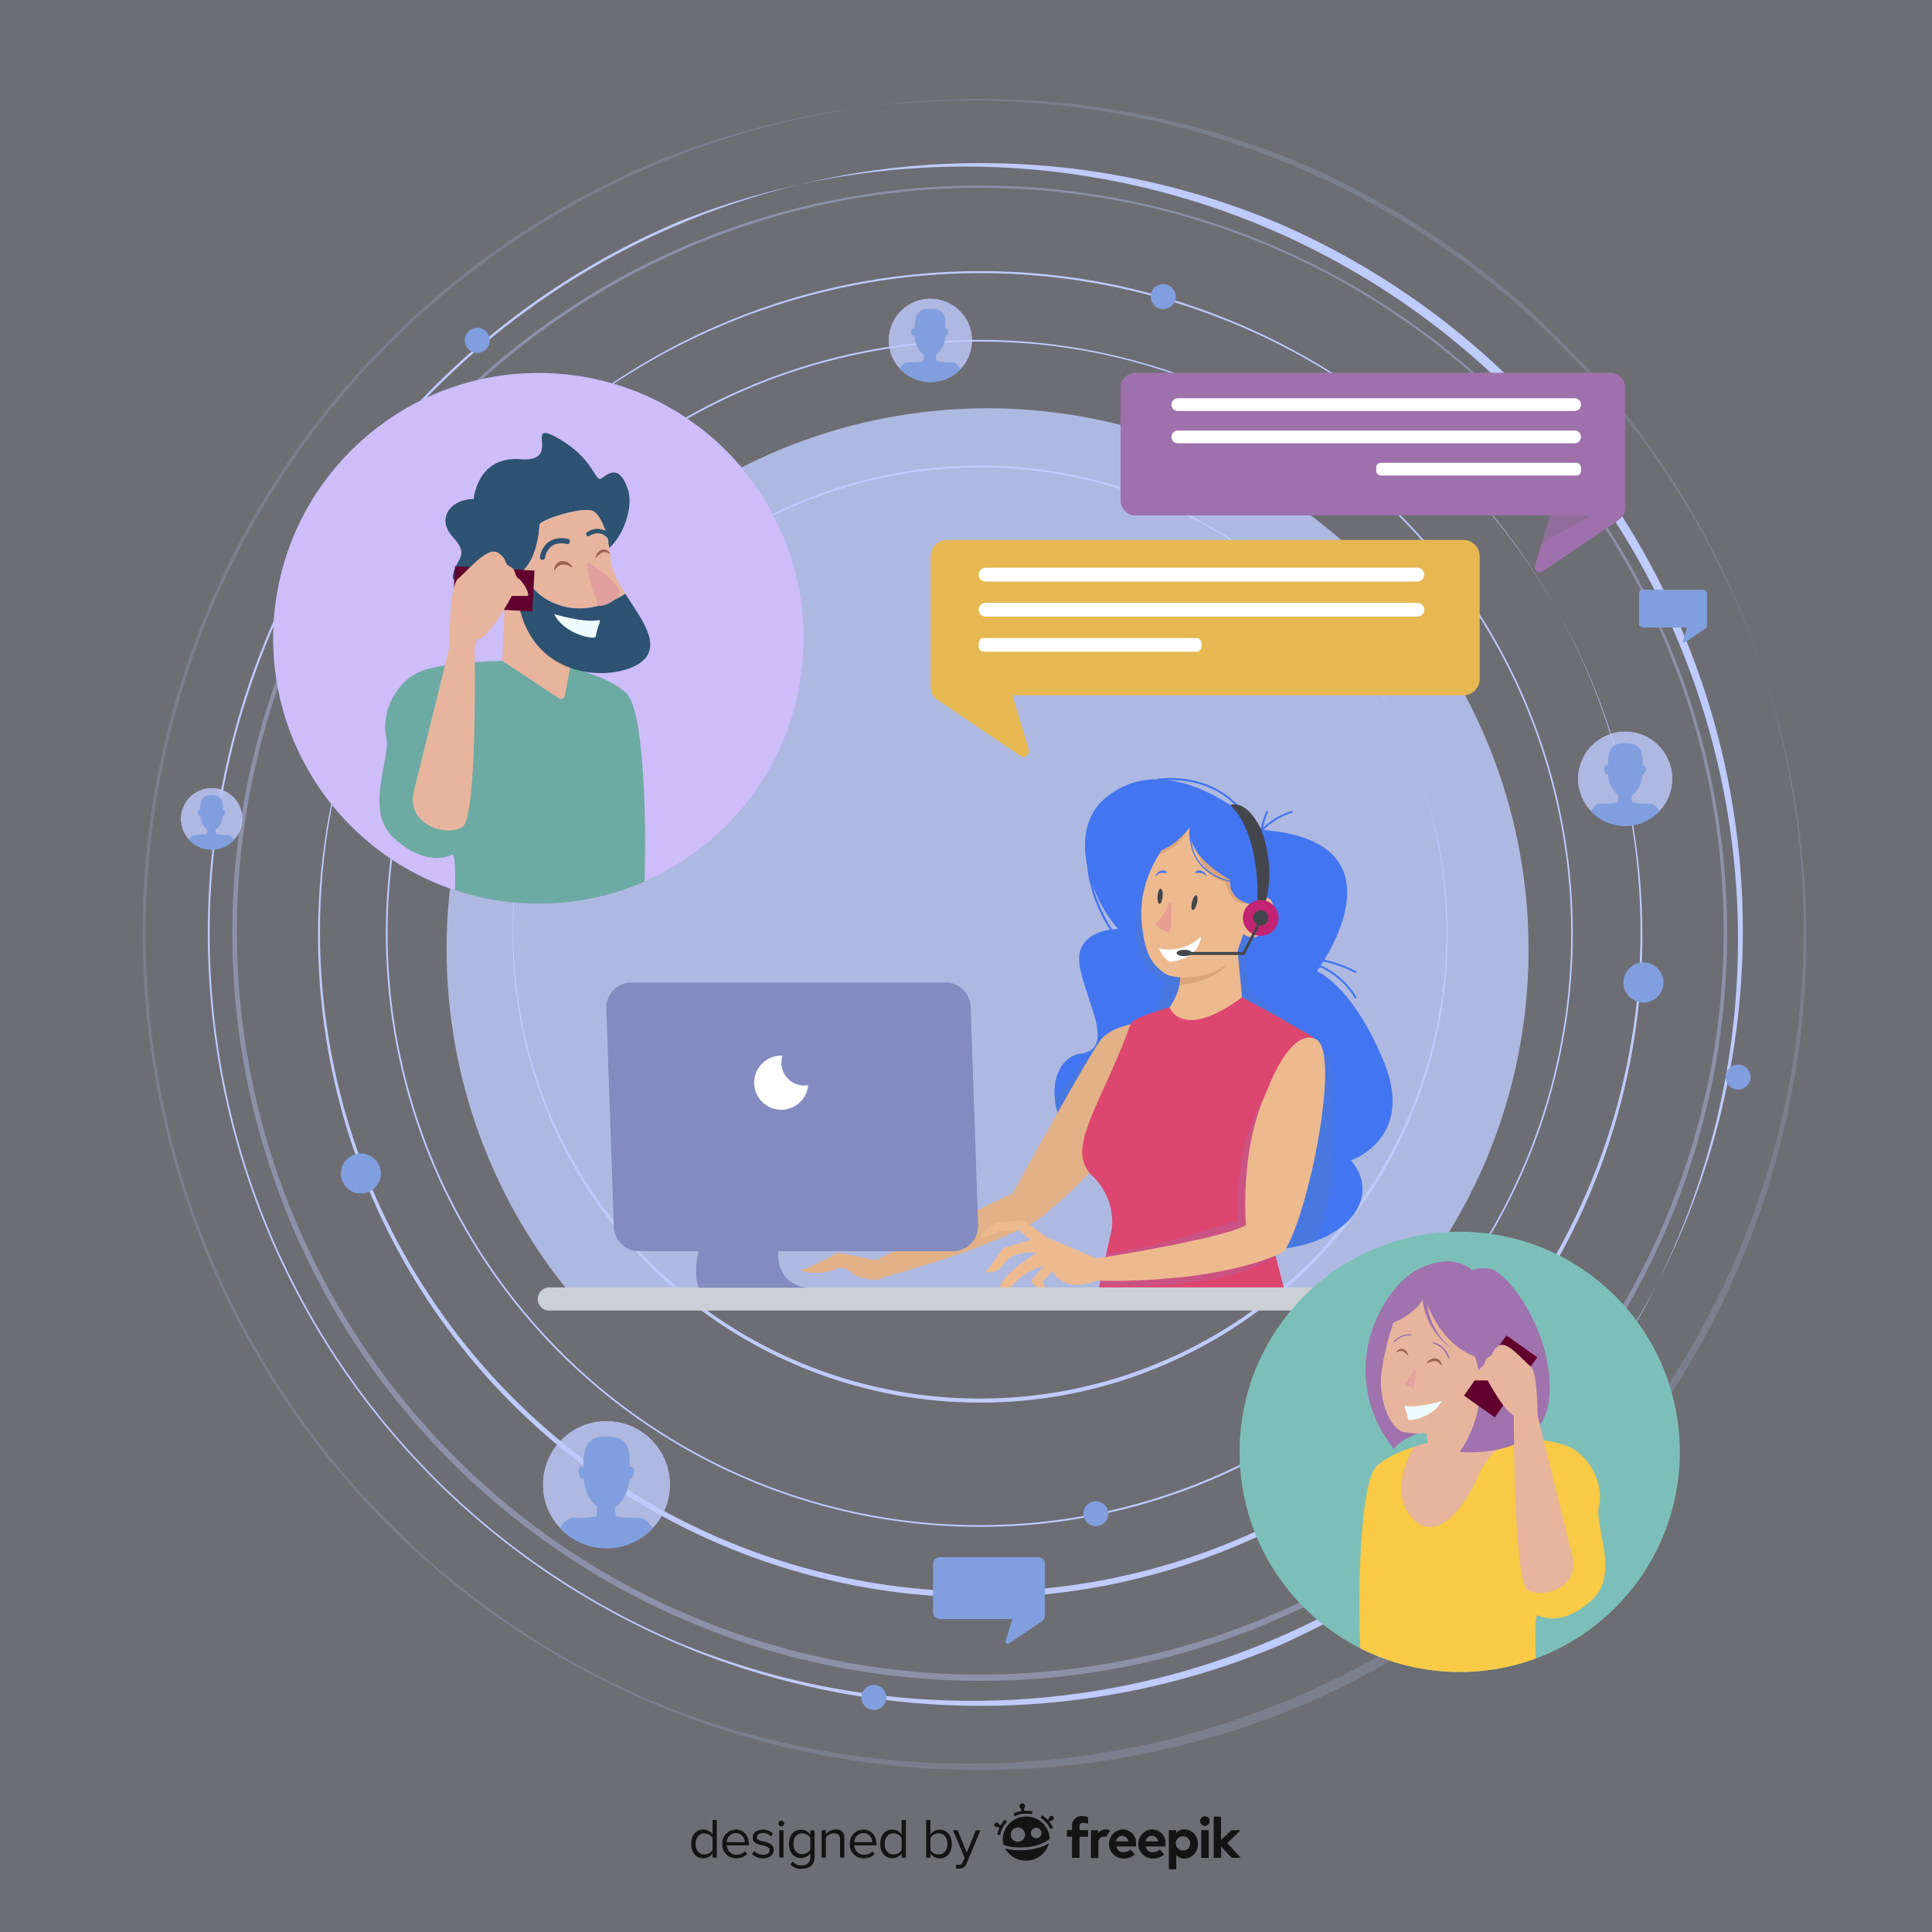 <svg xmlns="http://www.w3.org/2000/svg" xmlns:xlink="http://www.w3.org/1999/xlink" viewBox="0 0 500 500"><rect x="0" y="0" width="500" height="500" fill="#333333" stroke="none"/><defs><clipPath id="clip-path"><circle cx="240.76" cy="88.07" r="10.83" transform="translate(99.5 302) rotate(-76.65)" style="fill:none"/></clipPath><clipPath id="clip-path-2"><circle cx="156.95" cy="384.22" r="16.48" style="fill:none"/></clipPath><clipPath id="clip-path-3"><circle cx="420.61" cy="201.54" r="12.24" transform="translate(154.07 584.27) rotate(-80.75)" style="fill:none"/></clipPath><clipPath id="clip-path-4"><circle cx="54.78" cy="211.9" r="8" style="fill:none"/></clipPath><clipPath id="clip-path-5"><path d="M358.17,274.86c-8.1-19.8-17.32-23.5-17.32-23.5s.29-.39.75-1.08a20.19,20.19,0,0,1,9,8,.25.25,0,0,0,.43-.25,20.76,20.76,0,0,0-9.2-8.2l.66-1a34.54,34.54,0,0,1,8.23,2.95c.28.14.54-.28.25-.42a34.6,34.6,0,0,0-8.21-3c5-8.25,15.79-31-15.77-33.56a18.06,18.06,0,0,1,7.41-4.46c.3-.11.17-.58-.13-.48a19,19,0,0,0-7.42,4.37,25,25,0,0,1,1.29-4.07c.12-.29-.36-.42-.48-.13a25,25,0,0,0-1.38,4.46c-.49-.46-1.61-1.48-3.22-2.76a25.2,25.2,0,0,0-2.88-3.55c-5.38-5.55-12.93-7.4-20.47-6.67a.26.26,0,0,0-.23.18,20.05,20.05,0,0,0-13.42,4.86c-5.29,4.41-6,11.18-4.69,17.69.08,1,.27,2,.37,2.7a37.88,37.88,0,0,0,5.52,13.64c-3.23.55-9.05,2.49-7.84,9.42,1.66,9.49,9.47,21.44.22,22.69s-13.71,22.42,19,42.2,63.89,1.05,51-14.62C349.7,300.3,366.28,294.65,358.17,274.86Zm-75.54-46.24a35.14,35.14,0,0,0,6.71,11.78,14.38,14.38,0,0,0-1.5.13A39.92,39.92,0,0,1,282.63,228.62Zm37.44-19.86a23.9,23.9,0,0,1,1.65,1.93c-4.56-3.42-11.81-7.88-19.55-8.8C308.85,201.75,315.33,203.76,320.07,208.76Z" style="fill:#4375f1"/></clipPath><clipPath id="clip-path-6"><path d="M299.89,269.56l-3-5.27s-8.62.85-11.75,4.5-23,40-23,40-8.6,4.08-15.68,7.56a11.68,11.68,0,0,1,4.95,7c6.21-2.25,14.34-5.67,17.28-7.78,0,0,19.17-14.67,21.26-24.59S299.89,269.56,299.89,269.56Z" style="fill:#e2b187"/></clipPath><clipPath id="clip-path-7"><path d="M305.27,251.32s1.57,5.74-5.22,12.53l-3.65,6.78,7.83,8.87,7.82,2.61,16.7-19.31-7.3-4.69-2.09-21.4Z" style="fill:#edba8f"/></clipPath><clipPath id="clip-path-8"><path d="M302.69,260.71s3.1,8.88,18.76-2.6c0,0,9.75,5.2,12.42,6.84,5.94,3.62,7.2,3,8.77,8.76l-13.89,46,4.7,18.26-50.11.09,4.44-20.31a16.58,16.58,0,0,0-5.15-13.51c-7.16-6.93,2.45-18.39,10-39.26C293.25,263.22,302.69,260.71,302.69,260.71Z" style="fill:#dc466f"/></clipPath><clipPath id="clip-path-9"><path d="M308.14,211.82s-14.52,10.89-12.61,27.64c.88,7.66,2.61,10,5.68,12.29,3.63,2.64,15.72,1,18.88-5.1l1.67-4.94s3,2.65,5.95-1.3,2.34-10.22-2-7.27l2.67-7.91-2.61-6.94Z" style="fill:#edba8f"/></clipPath><clipPath id="clip-path-10"><path d="M156.92,261l1.94,56.51a6.5,6.5,0,0,0,6.5,6.29h81.27a6.52,6.52,0,0,0,6.51-6.73l-1.94-56.52a6.51,6.51,0,0,0-6.5-6.28H163.43A6.5,6.5,0,0,0,156.92,261Z" style="fill:#838bc0"/></clipPath><clipPath id="clip-path-11"><circle cx="139.38" cy="165.2" r="68.66" transform="translate(-30.03 299.44) rotate(-88.24)" style="fill:#819fde"/></clipPath><clipPath id="clip-path-12"><path d="M130.65,155.13,130,171l14.69,9.74a1,1,0,0,0,1.47-.62l2.42-12.93-14.33-17.47Z" style="fill:#e7b59d"/></clipPath><clipPath id="clip-path-13"><path d="M293.87,96.47H416.7a3.89,3.89,0,0,1,3.89,3.89v31a3.87,3.87,0,0,1-1.71,3.22l-19.64,13.28a1.31,1.31,0,0,1-2-1.47l3.93-13H293.87a3.89,3.89,0,0,1-3.88-3.89V100.36A3.89,3.89,0,0,1,293.87,96.47Z" style="fill:#9f71ac"/></clipPath><clipPath id="clip-path-14"><path d="M378.72,139.74H245.08a4.23,4.23,0,0,0-4.23,4.23v33.71a4.21,4.21,0,0,0,1.86,3.5l21.37,14.44a1.42,1.42,0,0,0,2.16-1.59L262,179.93H378.72a4.23,4.23,0,0,0,4.22-4.23V144A4.22,4.22,0,0,0,378.72,139.74Z" style="fill:#e6b851"/></clipPath><clipPath id="clip-path-15"><circle cx="377.77" cy="375.74" r="56.97" transform="translate(-155.04 377.18) rotate(-45)" style="fill:none"/></clipPath><clipPath id="clip-path-16"><path d="M382.6,381.85c-4.32,9.92-12,18.06-17.8,10.17-4.36-5.88-.95-13.87,1.07-17.57a77.48,77.48,0,0,1,12.3-2.78H384s3.44,0,7.73.28A20.78,20.78,0,0,0,382.6,381.85Z" style="fill:#e7b59d"/></clipPath><clipPath id="clip-path-17"><path d="M381.58,329.46s-4.07-5.85-14-1.28-22.39,27-6.87,46.8c0,0,3.31-4.83,15.26-6.1S381.58,329.46,381.58,329.46Z" style="fill:#a072ae"/></clipPath><clipPath id="clip-path-18"><path d="M385.17,357l.62,14.71-13.6,9a.89.89,0,0,1-1.36-.58l-2.24-12L381.85,352Z" style="fill:#e7b59d"/></clipPath><clipPath id="clip-path-19"><path d="M357.42,355.91a69.1,69.1,0,0,1,2.89-12.67c.12-.54,1.36-6.23,3.72-7.41s12.85,2.07,12.85,3.32c0,1,.53,8,4.07,11a5.63,5.63,0,0,0,3.39,1.4,7.16,7.16,0,0,1,5.4,3.05,69.79,69.79,0,0,1-7.47.26C379,373.2,367,371.16,363.53,370.66S356.91,363.08,357.42,355.91Z" style="fill:#e7b59d"/></clipPath></defs><title>front</title><g style="isolation:isolate"><g id="BACKGROUND"><rect width="500" height="500" style="fill:#e9e7fd;opacity:0.32"/></g><g id="OBJECTS"><path d="M253.47,395.14a153.59,153.59,0,1,1,108.6-45A152.58,152.58,0,0,1,253.47,395.14Zm0-306.74a153.16,153.16,0,1,0,108.3,44.86A152.15,152.15,0,0,0,253.47,88.4Z" style="fill:#becbfc"/><path d="M253.47,413.43a171.37,171.37,0,1,1,66.9-13.51A170.85,170.85,0,0,1,253.47,413.43Zm0-343.26a170.87,170.87,0,1,0,66.71,13.47A170.25,170.25,0,0,0,253.47,70.17Z" style="fill:#becbfc"/><path d="M253.47,363a121,121,0,1,1,47.27-9.54A120.73,120.73,0,0,1,253.47,363Zm0-242.53A120.74,120.74,0,1,0,300.61,130,120.26,120.26,0,0,0,253.47,120.46Z" style="fill:#becbfc"/><g style="opacity:0.38"><path d="M253.47,435A193.52,193.52,0,0,1,178.16,63.29,193.52,193.52,0,0,1,328.78,419.83,192.23,192.23,0,0,1,253.47,435Zm0-386.41a192.39,192.39,0,1,0,75.1,15.17A191.75,191.75,0,0,0,253.47,48.62Z" style="fill:#becbfc"/></g><g style="opacity:0.18"><path d="M253.47,458.09A216.59,216.59,0,0,1,169.19,42a216.59,216.59,0,0,1,168.56,399A215.17,215.17,0,0,1,253.47,458.09Zm0-432.46a216,216,0,0,0-84.05,414.88A216,216,0,0,0,337.52,42.6,214.57,214.57,0,0,0,253.47,25.63Z" style="fill:#becbfc"/></g><path d="M253.47,441.47A200,200,0,0,1,175.66,57.36a200,200,0,0,1,155.62,368.4A198.69,198.69,0,0,1,253.47,441.47Zm0-399.26a199.4,199.4,0,0,0-77.6,383A199.4,199.4,0,0,0,331.07,57.87,198.23,198.23,0,0,0,253.47,42.21Z" style="fill:#becbfc"/><g style="clip-path:url(#clip-path)"><g style="opacity:0.8"><circle cx="240.76" cy="88.07" r="14.63" transform="translate(100.78 302.84) rotate(-77)" style="fill:#becbfc"/></g><path d="M240.76,102.57h0Z" style="fill:#4375fa"/><path d="M249.27,98.19c-.13-2.77-1.81-4.58-3-4.45a23,23,0,0,1-3.87-.26,3.32,3.32,0,0,1-.17-1.56,6.43,6.43,0,0,0,2.41-4.78,1.2,1.2,0,0,0,.72-.86c.17-.57,0-1.11-.29-1.21a.42.42,0,0,0-.37.07c0-3-.08-5.26-4-5.26-3.67,0-3.94,2.25-4,5.19a.48.48,0,0,0-.34-.11c-.34,0-.56.55-.49,1.14s.41,1,.75,1a.42.42,0,0,0,.12,0,6.66,6.66,0,0,0,2.27,4.76,3.24,3.24,0,0,1-.16,1.66,22.88,22.88,0,0,1-3.86.26c-1.16-.13-2.84,1.68-3,4.45s7.78,4.22,8.57,4.37C241.48,102.41,249.39,100.82,249.27,98.19Z" style="fill:#819fde"/></g><g style="clip-path:url(#clip-path-2)"><g style="opacity:0.8"><circle cx="156.95" cy="384.22" r="22.27" style="fill:#becbfc"/></g><path d="M157,406.29l-.1,0-.1,0Z" style="fill:#4375fa"/><path d="M169.9,399.62c-.2-4.22-2.75-7-4.51-6.77a34.94,34.94,0,0,1-5.89-.39,4.87,4.87,0,0,1-.26-2.38c1.91-1.23,3.33-4,3.66-7.28a1.76,1.76,0,0,0,1.1-1.3c.26-.87.06-1.69-.44-1.85a.71.71,0,0,0-.57.11c0-4.54-.12-8-6-8-5.59,0-6,3.42-6,7.91a.7.7,0,0,0-.51-.18c-.52.06-.86.84-.75,1.74s.62,1.58,1.14,1.51a.45.45,0,0,0,.19-.05c.3,3.23,1.63,5.93,3.45,7.24a5,5,0,0,1-.25,2.53,34.89,34.89,0,0,1-5.88.39c-1.77-.2-4.32,2.55-4.51,6.77-.19,4,11.84,6.42,13,6.65C158.06,406,170.08,403.63,169.9,399.62Z" style="fill:#819fde"/></g><g style="clip-path:url(#clip-path-3)"><g style="opacity:0.8"><circle cx="420.61" cy="201.54" r="16.54" transform="translate(147.5 579.62) rotate(-79.76)" style="fill:#becbfc"/></g><path d="M420.61,217.93h0Z" style="fill:#4375fa"/><path d="M430.23,213c-.14-3.14-2-5.18-3.35-5a26.89,26.89,0,0,1-4.37-.29,3.55,3.55,0,0,1-.19-1.77,7.3,7.3,0,0,0,2.72-5.4,1.35,1.35,0,0,0,.81-1c.19-.65,0-1.26-.32-1.37a.56.56,0,0,0-.43.07c0-3.36-.09-5.94-4.48-5.94-4.15,0-4.46,2.54-4.48,5.87a.57.57,0,0,0-.38-.13c-.39,0-.64.63-.56,1.3s.46,1.17.85,1.12a.33.33,0,0,0,.14,0,7.54,7.54,0,0,0,2.57,5.38,3.76,3.76,0,0,1-.19,1.88,26.89,26.89,0,0,1-4.37.29c-1.31-.15-3.2,1.89-3.35,5-.14,3,8.8,4.77,9.69,4.94C421.44,217.75,430.37,216,430.23,213Z" style="fill:#819fde"/></g><path d="M98.57,303.71a5.18,5.18,0,1,1-5.18-5.18A5.18,5.18,0,0,1,98.57,303.71Z" style="fill:#819fde"/><path d="M430.5,254.27a5.18,5.18,0,1,1-5.18-5.18A5.18,5.18,0,0,1,430.5,254.27Z" style="fill:#819fde"/><path d="M303.55,78.79a3.23,3.23,0,1,1-.51-4.55A3.23,3.23,0,0,1,303.55,78.79Z" style="fill:#819fde"/><path d="M286.79,391.2a3.23,3.23,0,1,1-3.73-2.63A3.24,3.24,0,0,1,286.79,391.2Z" style="fill:#819fde"/><path d="M229.35,438.76a3.23,3.23,0,1,1-3.74-2.64A3.23,3.23,0,0,1,229.35,438.76Z" style="fill:#819fde"/><path d="M453,278.21a3.23,3.23,0,1,1-3.73-2.64A3.22,3.22,0,0,1,453,278.21Z" style="fill:#819fde"/><path d="M126.71,87.52A3.24,3.24,0,1,1,123,84.88,3.23,3.23,0,0,1,126.71,87.52Z" style="fill:#819fde"/><g style="clip-path:url(#clip-path-4)"><g style="opacity:0.8"><circle cx="54.78" cy="211.9" r="10.82" style="fill:#becbfc"/></g><path d="M54.78,222.61h0Z" style="fill:#4375fa"/><path d="M61.07,219.38c-.1-2-1.33-3.39-2.19-3.29A17.76,17.76,0,0,1,56,215.9a2.33,2.33,0,0,1-.13-1.16,4.75,4.75,0,0,0,1.78-3.53.85.85,0,0,0,.53-.64c.13-.42,0-.82-.21-.89a.33.33,0,0,0-.28,0c0-2.2-.06-3.89-2.93-3.89-2.71,0-2.91,1.66-2.92,3.84a.36.36,0,0,0-.25-.08c-.26,0-.42.41-.37.84s.3.77.56.74l.09,0a4.9,4.9,0,0,0,1.68,3.52,2.62,2.62,0,0,1-.12,1.23,17.76,17.76,0,0,1-2.86.19c-.86-.1-2.1,1.24-2.19,3.29s5.75,3.11,6.33,3.23C55.32,222.49,61.16,221.32,61.07,219.38Z" style="fill:#819fde"/></g><path d="M395.58,245.77a140,140,0,1,0-248.1,88.86H363.75A139.36,139.36,0,0,0,395.58,245.77Z" style="fill:#becbfc;opacity:0.8"/><path d="M358.17,274.86c-8.1-19.8-17.32-23.5-17.32-23.5s.29-.39.75-1.08a20.19,20.19,0,0,1,9,8,.25.25,0,0,0,.43-.25,20.76,20.76,0,0,0-9.2-8.2l.66-1a34.54,34.54,0,0,1,8.23,2.95c.28.14.54-.28.25-.42a34.6,34.6,0,0,0-8.21-3c5-8.25,15.79-31-15.77-33.56a18.06,18.06,0,0,1,7.41-4.46c.3-.11.17-.58-.13-.48a19,19,0,0,0-7.42,4.37,25,25,0,0,1,1.29-4.07c.12-.29-.36-.42-.48-.13a25,25,0,0,0-1.38,4.46c-.49-.46-1.61-1.48-3.22-2.76a25.2,25.2,0,0,0-2.88-3.55c-5.38-5.55-12.93-7.4-20.47-6.67a.26.26,0,0,0-.23.18,20.05,20.05,0,0,0-13.42,4.86c-5.29,4.41-6,11.18-4.69,17.69.08,1,.27,2,.37,2.7a37.88,37.88,0,0,0,5.52,13.64c-3.23.55-9.05,2.49-7.84,9.42,1.66,9.49,9.47,21.44.22,22.69s-13.71,22.42,19,42.2,63.89,1.05,51-14.62C349.7,300.3,366.28,294.65,358.17,274.86Zm-75.54-46.24a35.14,35.14,0,0,0,6.71,11.78,14.38,14.38,0,0,0-1.5.13A39.92,39.92,0,0,1,282.63,228.62Zm37.44-19.86a23.9,23.9,0,0,1,1.65,1.93c-4.56-3.42-11.81-7.88-19.55-8.8C308.85,201.75,315.33,203.76,320.07,208.76Z" style="fill:#4375f1"/><g style="clip-path:url(#clip-path-5)"><path d="M326.84,241.38s-3.58,1.82-4.38,3.45.86,11.87.86,11.87l20.78,16.49s5.61,42.9-8.25,54.45-65-40.59-65-40.59l14.52-18.48,13.53-4.28,2.31-9.9s-14.51-6.88-2.8-30.5h0l28.43,17.49" style="fill:#507cc7;opacity:0.4;mix-blend-mode:multiply"/><path d="M300.55,220.06l-7.26-1.31s2.64,4,9.9,2.31-2.64-1-2.64-1" style="fill:#4375f1;opacity:0.5;mix-blend-mode:multiply"/></g><path d="M299.89,269.56l-3-5.27s-8.62.85-11.75,4.5-23,40-23,40-8.6,4.08-15.68,7.56a11.68,11.68,0,0,1,4.95,7c6.21-2.25,14.34-5.67,17.28-7.78,0,0,19.17-14.67,21.26-24.59S299.89,269.56,299.89,269.56Z" style="fill:#e2b187"/><g style="clip-path:url(#clip-path-6)"><path d="M281.08,306.19s-7.92-6.27,4.29-22.44c11.13-14.74,9.24,4.62,9.24,4.62l-8.13,17.7Z" style="fill:#e2b187;opacity:0.31;mix-blend-mode:multiply"/></g><path d="M246.5,316.34l-19.5,9.6c-1,.52-9.39-2.09-10.44-1.56s-6.78,3.65-8.87,4.17,5.22,1.57,8.35,0,4.18,1.57,6.79,2.09,4.17,1,5.74,0c0,0,12-3.34,22.88-7.26A11.68,11.68,0,0,0,246.5,316.34Z" style="fill:#e2b187"/><path d="M305.27,251.32s1.57,5.74-5.22,12.53l-3.65,6.78,7.83,8.87,7.82,2.61,16.7-19.31-7.3-4.69-2.09-21.4Z" style="fill:#edba8f"/><g style="clip-path:url(#clip-path-7)"><path d="M304.18,255.05s14.52-.66,14.85-9.57S302.53,251.42,304.18,255.05Z" style="fill:#af703f;opacity:0.28;mix-blend-mode:multiply"/></g><path d="M302.69,260.71s3.1,8.88,18.76-2.6c0,0,9.75,5.2,12.42,6.84,5.94,3.62,7.2,3,8.77,8.76l-13.89,46,4.7,18.26-50.11.09,4.44-20.31a16.58,16.58,0,0,0-5.15-13.51c-7.16-6.93,2.45-18.39,10-39.26C293.25,263.22,302.69,260.71,302.69,260.71Z" style="fill:#dc466f"/><g style="clip-path:url(#clip-path-8)"><path d="M328.26,282.1s-8.9,11.55-7.91,33.66c0,0-27.48,9.46-39.15,8.85s1.53,8,1.53,8,33,2.5,48.17-8-2.64-42.5-2.64-42.5" style="fill:#a172ae;opacity:0.31;mix-blend-mode:multiply"/></g><path d="M283.75,325.7l-12.92-5.5-5.39-4.05a1.72,1.72,0,0,0-1.18-.33l-6.22.56a1.51,1.51,0,0,0-.7.27c-1.08.83-4.61,3.55-3.73,3.55a9.94,9.94,0,0,0,4.7-1.56s4.69,0,5.22-.53a19.44,19.44,0,0,0,3.13,2.61c1,.53.52,0,.52,0l-7,2.13a1.63,1.63,0,0,0-.88.64c-.88,1.28-3.29,4.74-4.13,5.58,0,0,2.61,1.05,4.69-2.08s7.83-3.14,8.35-2.61c0,0-7.3,4.17-9.39,8.34,0,0,1,2.57,2.61.53a17.79,17.79,0,0,1,8.87-5.74l-3,3.39a1,1,0,0,0,.1,1.45l2.87,2.46s.52-2.09-.52-3.13l2.61-2.61s2.88,5.74,11.35,2.35Z" style="fill:#edba8f"/><path d="M306.52,321.59c-11.14,2.33-23.65,4.25-23.65,4.25l.22,5.57a165.65,165.65,0,0,0,27.85-1.53A10.53,10.53,0,0,0,306.52,321.59Z" style="fill:#edba8f"/><path d="M340.47,268.9C333.73,266,328,282.06,328,282.06c-7.31,15.13-5.54,35-5.54,35-2.43,1.42-8.93,3.05-16,4.52a10.53,10.53,0,0,1,4.42,8.29c15-2.23,21.46-6,21.46-6C338.67,314.46,347.22,271.83,340.47,268.9Z" style="fill:#edba8f"/><path d="M308.14,211.82s-14.52,10.89-12.61,27.64c.88,7.66,2.61,10,5.68,12.29,3.63,2.64,15.72,1,18.88-5.1l1.67-4.94s3,2.65,5.95-1.3,2.34-10.22-2-7.27l2.67-7.91-2.61-6.94Z" style="fill:#edba8f"/><g style="clip-path:url(#clip-path-9)"><path d="M297.73,220.81s5.46,2.23,10.41-7.34c0,0,1.32,15.51,11.55,15.18l-3-2.64s1.17,10.89,8,6.93-14-24.75-14-24.75l-13.88,4.95.83,7.67" style="fill:#af703f;opacity:0.28;mix-blend-mode:multiply"/></g><path d="M328.26,219.08l-10.55-5.28-14.85-3.63s-18.15,6.27-9.9,9.9c7.24,3.19,13.46-4,14.88-5.86A14,14,0,0,0,310,223c1.78,2.59,4.59,4.33,8.36,5.21-.18,5.12,6,6,6,6l2.63-2,5.28-1.65Zm-18,3.73a12.22,12.22,0,0,1-2-5.52c1.61,6.11,10.13,10.37,10.13,10.37a1.8,1.8,0,0,0,0,.22A13,13,0,0,1,310.24,222.81Z" style="fill:#4375f1"/><path d="M318.37,208.34s4-1.8,7.91,6.12c0,0,5,11.55,0,22.11h-1S327.27,217.07,318.37,208.34Z" style="fill:#43464a"/><circle cx="326.28" cy="237.56" r="4.62" style="fill:#c22373"/><path d="M309.77,233.76c-.27,1.06-.77,1.85-1.12,1.76s-.43-1-.16-2.08.76-1.85,1.12-1.76S310,232.7,309.77,233.76Z" style="fill:#43464a"/><path d="M300.88,232c-.09,1.09-.46,1.95-.82,1.92s-.59-.93-.5-2,.46-2,.82-1.92S301,230.91,300.88,232Z" style="fill:#43464a"/><path d="M299.89,245.43a11.7,11.7,0,0,0,10.89-3.05s0,5.66-7.84,6.53C302.94,248.91,301.63,248.91,299.89,245.43Z" style="fill:#fff"/><path d="M299,226.86a2.27,2.27,0,0,1,.43-.83,2.23,2.23,0,0,1,.8-.58,1.73,1.73,0,0,1,1-.16,2,2,0,0,1,.46.18,1.48,1.48,0,0,1,.39.32l0,.06a1.74,1.74,0,0,1-.48.07,3,3,0,0,1-.41,0h-.39a1.7,1.7,0,0,0-.39,0,2,2,0,0,0-.73.32,2.32,2.32,0,0,0-.6.61Z" style="fill:#4375f1"/><path d="M312.31,226.86a2,2,0,0,0-.43-.83,2.15,2.15,0,0,0-.8-.58,1.71,1.71,0,0,0-1-.16,1.91,1.91,0,0,0-.47.18,1.44,1.44,0,0,0-.38.32l0,.06a1.67,1.67,0,0,0,.47.07,3.29,3.29,0,0,0,.42,0h.38a1.7,1.7,0,0,1,.39,0,1.83,1.83,0,0,1,.73.32,2.05,2.05,0,0,1,.6.61Z" style="fill:#4375f1"/><path d="M302.6,241.38s-4.51-1.73-3.47-2.43c.83-.55,2.74-3.5,3.5-5.22a.23.23,0,0,1,.43.07C303.2,235.58,303.36,239.12,302.6,241.38Z" style="fill:#e79d90"/><circle cx="326.28" cy="237.56" r="1.98" style="fill:#43464a"/><path d="M322.07,247.13H307.15v-.77h14.52c.6-1.15,3.7-7.13,4-7.81l.61.34c-.34.77-4,7.75-4.11,8.05Z" style="fill:#43464a"/><ellipse cx="306.49" cy="246.63" rx="1.98" ry="0.82" style="fill:#43464a"/><path d="M369.51,339.18H142.17a3,3,0,0,1-3-3h0a3,3,0,0,1,3-3H369.51a3,3,0,0,1,3,3h0A3,3,0,0,1,369.51,339.18Z" style="fill:#cbcfd6"/><path d="M156.92,261l1.94,56.51a6.5,6.5,0,0,0,6.5,6.29h81.27a6.52,6.52,0,0,0,6.51-6.73l-1.94-56.52a6.51,6.51,0,0,0-6.5-6.28H163.43A6.5,6.5,0,0,0,156.92,261Z" style="fill:#838bc0"/><g style="clip-path:url(#clip-path-10)"><path d="M211.13,297.94s-6.27,24.42,0,31.35-34.64-2.64-34.64-2.64,5.61-20.13,21.11-28.71h0l7.26,4.62,6.27-4.62" style="fill:#838bc0;opacity:0.61;mix-blend-mode:multiply"/></g><path d="M197.6,297.94h13.53s-20.45,33-2.14,35.31H180.78S175.17,320.05,197.6,297.94Z" style="fill:#838bc0"/><path d="M202.22,275a6,6,0,0,1,.28-1.8h-.28a7,7,0,1,0,6.93,7.65,5.47,5.47,0,0,1-1,.09A5.94,5.94,0,0,1,202.22,275Z" style="fill:#fff"/><circle cx="139.38" cy="165.2" r="68.66" transform="translate(-30.03 299.44) rotate(-88.24)" style="fill:#819fde"/><g style="clip-path:url(#clip-path-11)"><circle cx="139.38" cy="165.2" r="83.65" transform="translate(-75.99 146.94) rotate(-45)" style="fill:#cdbdf9"/><path d="M132.22,171s-17.92,0-24.19,3.13-9.4,11.2-8.06,16.57-5.82,18.81,1.79,26c6.84,6.43,12.23,5.64,14.56,4.77.26-.1.49-.21.67-.3,1.79-.89,0,23.74,0,23.74s45.23,2.69,47.92,0,3.58-59.12-2.69-65.39-23.73-8.5-23.73-8.5Z" style="fill:#6daaa3"/><path d="M130.65,155.13,130,171l14.69,9.74a1,1,0,0,0,1.47-.62l2.42-12.93-14.33-17.47Z" style="fill:#e7b59d"/><g style="clip-path:url(#clip-path-12)"><path d="M129.53,165.2s2.24,1.8,4,0c0,0,10.3,17.47,19.26,14.33s-9.41-17.46-9.41-17.46L134,155l-5.4,4Z" style="fill:#e7b59d;opacity:0.45;mix-blend-mode:multiply"/></g><path d="M131.54,149.31c7.17-.45,8.06-12.1,8.06-13.44s11.2-4.93,13.89-3.58,3.23,9.48,3.36,10.07c3.93-2.38,7.38-10.88,5.59-15.89-2.23-6.27-4.92-4-6.71-2.69s-1.79-4.93-11.2-10.3,1.34,6.27-9.85,5.37-12.09,10.3-12.09,10.3c-5.82,0-9.86,4.93-5.38,9.86s.9,5.37,0,9.85c-.46,2.33,4.06,3.33,8.5,3.75A7.69,7.69,0,0,1,131.54,149.31Z" style="fill:#2e5271"/><path d="M143.19,156c8.24,3.59,15.9-.57,18.64-2.37-2-3.16-3.71-6.32-3.86-9.27a24,24,0,0,0-.57-4l.11-.07c-.13-.59-1.47-6.73-4-8s-13.89,2.24-13.89,3.58c0,1.07-.56,8.64-4.39,11.93A15.26,15.26,0,0,0,143.19,156Z" style="fill:#e7b59d"/><path d="M161.83,153.65c-2.74,1.8-10.4,6-18.64,2.37a15.26,15.26,0,0,1-8-8.22,6.15,6.15,0,0,1-3.67,1.51,7.69,7.69,0,0,0-5.83,3.3,78.05,78.05,0,0,0,8.07.28c2.24,25.53,29.11,23.73,33.59,17C170.3,165.52,165.57,159.6,161.83,153.65Z" style="fill:#2e5271"/><rect x="117.45" y="147.09" width="20.6" height="10.58" transform="translate(246.85 311.62) rotate(-176.82)" style="fill:#61002f"/><path d="M116.32,165.43s0-13.89,2.24-15.68,7.61-8.51,10.3-6.71,1.34,2.68,3.13,3.58.9,2.24,2.24,3.13,3.14,4.48,2.24,4.48h-4s-6.27,11.65-9,11.2l-.45,1.79h-6.71Z" style="fill:#e7b59d"/><path d="M122.81,167s.9,44.33-3.13,47-14.78-.45-12.54-9.41S117.44,163,117.44,163Z" style="fill:#e7b59d"/><path d="M143.41,158.93s7.84,2.35,11.41,1.56a.37.37,0,0,1,.43.48,20.31,20.31,0,0,0-1.09,3.79C154.16,165.65,146.1,164.31,143.41,158.93Z" style="fill:#effdff"/><path d="M152.19,145.5s10.46,6.29,7.62,9-5,2.28-5,2.28S151.12,147.1,152.19,145.5Z" style="fill:#e19f9d"/><path d="M143.41,147.74a2.58,2.58,0,0,1,.45-1.62,2.16,2.16,0,0,1,1.6-.91,2.94,2.94,0,0,1,1.7.47,5.69,5.69,0,0,1,.65.52,6.42,6.42,0,0,1,.53.64,5.21,5.21,0,0,1-.76-.27c-.24-.09-.49-.15-.72-.25a3.89,3.89,0,0,0-1.34-.21,2,2,0,0,0-1.13.47A5.76,5.76,0,0,0,143.41,147.74Z" style="fill:#9a6253"/><path d="M158,143.42a2,2,0,0,0-.88-1,1.7,1.7,0,0,0-1.48-.11,2.31,2.31,0,0,0-1.08.93,4.2,4.2,0,0,0-.3.6,5.19,5.19,0,0,0-.17.65,5.15,5.15,0,0,0,.47-.46c.14-.15.3-.28.44-.43a3.16,3.16,0,0,1,.9-.62,1.52,1.52,0,0,1,1,0A4.2,4.2,0,0,1,158,143.42Z" style="fill:#9a6253"/><path d="M141.07,144.27a5,5,0,0,1,.85-2.05c1.15-1.61,3-1.81,4.84-1.45.85.17,1-1.16.19-1.33-2.16-.43-4.41-.1-5.88,1.68a6.24,6.24,0,0,0-1.33,3,.67.67,0,0,0,1.33.19Z" style="fill:#2e5271"/><path d="M152.56,138.69a3.94,3.94,0,0,1,1.68-.65c1.61-.24,2.78.75,3.6,2,.38.6,1.27,0,.89-.64a4.76,4.76,0,0,0-4.31-2.53,5.17,5.17,0,0,0-2.51.89.55.55,0,0,0,.65.89Z" style="fill:#2e5271"/></g><path d="M293.87,96.47H416.7a3.89,3.89,0,0,1,3.89,3.89v31a3.87,3.87,0,0,1-1.71,3.22l-19.64,13.28a1.31,1.31,0,0,1-2-1.47l3.93-13H293.87a3.89,3.89,0,0,1-3.88-3.89V100.36A3.89,3.89,0,0,1,293.87,96.47Z" style="fill:#9f71ac"/><g style="clip-path:url(#clip-path-13)"><polygon points="394.83 137.02 399.18 133.39 411.88 133.39 395.56 142.46 394.83 137.02" style="fill:#606060;opacity:0.22;mix-blend-mode:multiply"/></g><path d="M304.83,106.36H407.51a1.64,1.64,0,0,0,1.65-1.64h0a1.65,1.65,0,0,0-1.65-1.65H304.83a1.65,1.65,0,0,0-1.65,1.65h0A1.64,1.64,0,0,0,304.83,106.36Z" style="fill:#fff"/><path d="M304.83,114.72H407.51a1.65,1.65,0,0,0,1.65-1.65h0a1.65,1.65,0,0,0-1.65-1.65H304.83a1.65,1.65,0,0,0-1.65,1.65h0A1.65,1.65,0,0,0,304.83,114.72Z" style="fill:#fff"/><rect x="356.17" y="119.78" width="52.99" height="3.3" rx="1.17" transform="translate(765.32 242.85) rotate(180)" style="fill:#fff"/><path d="M243.16,403h25.57a1.69,1.69,0,0,1,1.69,1.69v13.48a1.69,1.69,0,0,1-.74,1.4l-8.55,5.77a.56.56,0,0,1-.86-.63L262,419H243.16a1.69,1.69,0,0,1-1.69-1.69V404.65A1.69,1.69,0,0,1,243.16,403Z" style="fill:#819fde"/><path d="M425.18,152.62h15.59a1,1,0,0,1,1,1v8.22a1,1,0,0,1-.45.85l-5.21,3.52a.35.35,0,0,1-.53-.38l1-3.44H425.18a1,1,0,0,1-1-1v-7.74A1,1,0,0,1,425.18,152.62Z" style="fill:#819fde"/><path d="M378.72,139.74H245.08a4.23,4.23,0,0,0-4.23,4.23v33.71a4.21,4.21,0,0,0,1.86,3.5l21.37,14.44a1.42,1.42,0,0,0,2.16-1.59L262,179.93H378.72a4.23,4.23,0,0,0,4.22-4.23V144A4.22,4.22,0,0,0,378.72,139.74Z" style="fill:#e6b851"/><g style="clip-path:url(#clip-path-14)"><polygon points="268.88 183.86 264.14 179.91 250.32 179.91 268.08 189.78 268.88 183.86" style="fill:#e6b851;opacity:0.22;mix-blend-mode:multiply"/></g><path d="M366.8,150.5H255.08a1.79,1.79,0,0,1-1.79-1.79h0a1.79,1.79,0,0,1,1.79-1.79H366.8a1.79,1.79,0,0,1,1.79,1.79h0A1.79,1.79,0,0,1,366.8,150.5Z" style="fill:#fff"/><path d="M366.8,159.59H255.08a1.79,1.79,0,0,1-1.79-1.79h0a1.79,1.79,0,0,1,1.79-1.79H366.8a1.79,1.79,0,0,1,1.79,1.79h0A1.79,1.79,0,0,1,366.8,159.59Z" style="fill:#fff"/><rect x="253.29" y="165.1" width="57.65" height="3.59" rx="1.27" style="fill:#fff"/><g style="clip-path:url(#clip-path-15)"><circle cx="377.77" cy="375.74" r="70.45" transform="translate(-155.04 377.18) rotate(-45)" style="fill:#7cbfb9"/><path d="M382.6,381.85c-4.32,9.92-12,18.06-17.8,10.17-4.36-5.88-.95-13.87,1.07-17.57a77.48,77.48,0,0,1,12.3-2.78H384s3.44,0,7.73.28A20.78,20.78,0,0,0,382.6,381.85Z" style="fill:#e7b59d"/><g style="clip-path:url(#clip-path-16)"><path d="M371.16,371.67c0,.51-.26,8.4-.26,8.4l-4.83-8.14Z" style="fill:#e7b59d;opacity:0.45;mix-blend-mode:multiply"/></g><path d="M356.2,379.55c2.21-2.21,5.92-3.88,9.67-5.1-2,3.7-5.43,11.69-1.07,17.57,5.85,7.89,13.48-.25,17.8-10.17a20.78,20.78,0,0,1,9.1-9.9c5.14.33,11.49,1.05,14.65,2.63,5.8,2.9,8.7,10.36,7.46,15.33s5.39,17.41-1.66,24c-6.32,5.95-11.31,5.22-13.47,4.41a5.43,5.43,0,0,1-.62-.27c-1.66-.83,0,22,0,22s-41.86,2.48-44.34,0S350.4,385.35,356.2,379.55Z" style="fill:#f9ca45"/><path d="M381.58,329.46s-4.07-5.85-14-1.28-22.39,27-6.87,46.8c0,0,3.31-4.83,15.26-6.1S381.58,329.46,381.58,329.46Z" style="fill:#a072ae"/><g style="clip-path:url(#clip-path-17)"><polygon points="383.62 327.42 372.68 331.74 380.31 326.4 383.62 327.42" style="fill:#a072ae;opacity:0.52;mix-blend-mode:multiply"/><path d="M359.36,346.36s-10.08,25.57,7.73,26.08-7.73-26.08-7.73-26.08" style="fill:#a072ae;opacity:0.52;mix-blend-mode:multiply"/></g><path d="M385.17,357l.62,14.71-13.6,9a.89.89,0,0,1-1.36-.58l-2.24-12L381.85,352Z" style="fill:#e7b59d"/><g style="clip-path:url(#clip-path-18)"><path d="M386.2,366.29s-2.45-2.11-4.11-3.77c0,0-4.32,12.46-17.29,10.93-8.72-1,8.56-10.06,8.56-10.06l8.68-6.56,5,3.66Z" style="fill:#e7b59d;opacity:0.45;mix-blend-mode:multiply"/></g><path d="M357.42,355.91a69.1,69.1,0,0,1,2.89-12.67c.12-.54,1.36-6.23,3.72-7.41s12.85,2.07,12.85,3.32c0,1,.53,8,4.07,11a5.63,5.63,0,0,0,3.39,1.4,7.16,7.16,0,0,1,5.4,3.05,69.79,69.79,0,0,1-7.47.26C379,373.2,367,371.16,363.53,370.66S356.91,363.08,357.42,355.91Z" style="fill:#e7b59d"/><g style="clip-path:url(#clip-path-19)"><path d="M368.61,334.54c.77,0,.89,16.09,15.83,18.73s-5.4-15.42-5.4-15.42Z" style="fill:#e7b59d;opacity:0.45;mix-blend-mode:multiply"/></g><path d="M373.08,362.59s-6.32,1.9-9.21,1.26a.3.3,0,0,0-.34.39,16,16,0,0,1,.88,3.05C364.41,368,370.91,366.93,373.08,362.59Z" style="fill:#effdff"/><path d="M373.08,353.56a2,2,0,0,0-.36-1.3,1.72,1.72,0,0,0-1.29-.73,2.32,2.32,0,0,0-1.37.38,3.62,3.62,0,0,0-.53.42,3.45,3.45,0,0,0-.42.51,4.84,4.84,0,0,0,.61-.22c.2-.07.4-.12.58-.2a3.07,3.07,0,0,1,1.08-.17,1.5,1.5,0,0,1,.91.38A4.6,4.6,0,0,1,373.08,353.56Z" style="fill:#9a6253"/><path d="M361.34,350.08a1.58,1.58,0,0,1,.72-.83,1.37,1.37,0,0,1,1.19-.09,1.84,1.84,0,0,1,.87.75,3.58,3.58,0,0,1,.24.48,3.46,3.46,0,0,1,.14.53,4.48,4.48,0,0,1-.38-.37c-.11-.13-.24-.23-.35-.35a2.57,2.57,0,0,0-.73-.5,1.21,1.21,0,0,0-.8,0A3.24,3.24,0,0,0,361.34,350.08Z" style="fill:#9a6253"/><path d="M368.61,335.56s4.33,15,16.66,16.28-10-18.32-10-18.32H362.76L359,342.93S366.32,340.65,368.61,335.56Z" style="fill:#a072ae"/><path d="M368.59,333.52c.28,0,12.23-6.61,17.32-5.08s16.53,17.55,15,33.57-23.14,13.73-23.14,13.73,11.19-14.49,1-31l-7.63-7.13Z" style="fill:#a072ae"/><rect x="378.83" y="351.31" width="19.06" height="9.79" transform="translate(-126.61 468.06) rotate(-54.78)" style="fill:#61002f"/><path d="M397.93,366.22s0-11.13-1.8-12.56-6.1-6.82-8.25-5.39-1.08,2.16-2.51,2.88-.72,1.79-1.8,2.51-2.51,3.59-1.79,3.59H385s5,9.33,7.18,9l.36,1.44h5.38Z" style="fill:#e7b59d"/><path d="M391.76,364s-.17,44.94,3.56,47.42,13.68-.41,11.61-8.7-9.54-38.54-9.54-38.54Z" style="fill:#e7b59d"/><path d="M365.82,359.47l-2.29-1.28a31.43,31.43,0,0,0,2.43-3.66.21.21,0,0,1,.4.1A16.43,16.43,0,0,1,365.82,359.47Z" style="fill:#e2a29d"/><path d="M374.67,351.34a5.41,5.41,0,0,0-3.7-3.6.19.19,0,0,1,.1-.37,5.82,5.82,0,0,1,4,3.86.19.19,0,0,1-.37.11Z" style="fill:#a072ae"/><path d="M365.12,345.66a4.63,4.63,0,0,0-4.09,1.68c-.13.17-.39,0-.26-.2a5,5,0,0,1,4.4-1.8c.21,0,.16.34-.05.32Z" style="fill:#a072ae"/><path d="M368,333.52v.55c0,.19,0,.39,0,.59,0,.39,0,.78.07,1.17a20,20,0,0,0,.37,2.3,19.07,19.07,0,0,0,1.57,4.36,18.61,18.61,0,0,0,2.59,3.78,20.32,20.32,0,0,0,3.41,3,20.47,20.47,0,0,1-3.16-3.22,18,18,0,0,1-2.26-3.85,17.77,17.77,0,0,1-1.21-4.27,18,18,0,0,1-.19-2.19c0-.37,0-.74,0-1.1l0-.55.05-.59Z" style="fill:#a072ae"/></g></g><g id="DESIGNED_BY_FREEPIK" data-name="DESIGNED BY FREEPIK"><path d="M260.1,470.92a7.3,7.3,0,0,0-1.1,1.45l-.47-.24a.6.6,0,1,0-.52.73.41.41,0,0,0,.19-.05l.45.24a7,7,0,0,0-.54,1.74l.74.13a6.59,6.59,0,0,1,1.8-3.47Z" style="fill:#141414"/><path d="M265.59,468.62a4.35,4.35,0,0,0-.51,0L265,468a.71.71,0,0,0,.26-.65.7.7,0,0,0-.79-.62.71.71,0,0,0-.63.79.72.72,0,0,0,.41.57l.07.62a7.6,7.6,0,0,0-2.06.65l.33.68a6.81,6.81,0,0,1,3-.67,7.36,7.36,0,0,1,1.48.15l.16-.74A8.23,8.23,0,0,0,265.59,468.62Z" style="fill:#141414"/><path d="M272.19,471.17a.61.61,0,0,0,.53-.68.6.6,0,0,0-1.2.09l-.42.36a7.82,7.82,0,0,0-1.41-1.14l-.4.64a6.78,6.78,0,0,1,2.56,2.93l.69-.32a7.14,7.14,0,0,0-.94-1.54l.4-.35Z" style="fill:#141414"/><path d="M265,478.83c-.38,0-.77,0-1.15,0a15.87,15.87,0,0,1-2.48-.18,7.94,7.94,0,0,1-1.27-.29A6.19,6.19,0,0,0,271.48,477a9.64,9.64,0,0,1-2.46,1.12A17.19,17.19,0,0,1,265,478.83Z" style="fill:#141414"/><path d="M265.59,470.13a6,6,0,0,0-6.08,5.95,5.93,5.93,0,0,0,.14,1.26c.67.48,2.7.89,5.35.73a11.48,11.48,0,0,0,6.67-2.16,5.67,5.67,0,0,0-.05-.58A6,6,0,0,0,265.59,470.13Zm-2.16,6.52a1.85,1.85,0,1,1,1.85-1.85A1.85,1.85,0,0,1,263.43,476.65Zm4.74-.91a1.36,1.36,0,1,1,1.36-1.36A1.36,1.36,0,0,1,268.17,475.74Z" style="fill:#141414"/><path d="M281.6,472a2.94,2.94,0,0,0-1.39-.24c-.55.07-.84.34-.84,1v.87h2.23v1.71h-2.23v5.46h-1.93v-5.46H276.1v-1.71h1.34v-.89A2.46,2.46,0,0,1,280,470a4.1,4.1,0,0,1,1.59.3Z" style="fill:#141414"/><path d="M286.3,475.33a3.23,3.23,0,0,0-.53,0,1.43,1.43,0,0,0-1.51,1.61v3.91h-1.93v-7.17h1.87v.78a2.27,2.27,0,0,1,2-1,1.8,1.8,0,0,1,1.1.34Z" style="fill:#141414"/><path d="M294,477.21a6,6,0,0,1,0,.65h-5.09a1.74,1.74,0,0,0,1.85,1.49,2.88,2.88,0,0,0,1.81-.69l1.13,1.25a4.37,4.37,0,0,1-3.05,1.08,3.78,3.78,0,0,1-.1-7.55A3.48,3.48,0,0,1,294,477.21Zm-5.12-.66H292a1.6,1.6,0,0,0-3.18,0Z" style="fill:#141414"/><path d="M301.62,477.21a6,6,0,0,1,0,.65H296.5a1.72,1.72,0,0,0,1.84,1.49,2.88,2.88,0,0,0,1.81-.69l1.14,1.25a4.41,4.41,0,0,1-3.06,1.08,3.78,3.78,0,0,1-.1-7.55A3.47,3.47,0,0,1,301.62,477.21Zm-5.12-.66h3.18a1.55,1.55,0,0,0-1.56-1.44A1.57,1.57,0,0,0,296.5,476.55Z" style="fill:#141414"/><path d="M310,477.22a3.55,3.55,0,0,1-3.47,3.77,2.62,2.62,0,0,1-2.11-.93v3.71h-1.92V473.64h1.89v.79a2.58,2.58,0,0,1,2.14-1A3.56,3.56,0,0,1,310,477.22Zm-5.67,0a1.85,1.85,0,1,0,1.84-2A1.84,1.84,0,0,0,304.29,477.22Z" style="fill:#141414"/><path d="M313.07,471.29a1.24,1.24,0,1,1-1.24-1.24A1.21,1.21,0,0,1,313.07,471.29Zm-.26,9.52h-1.93v-7.17h1.93Z" style="fill:#141414"/><path d="M316,476.19l2.7-2.55h2.37L317.62,477l3.5,3.8h-2.37l-2.72-2.9v2.9H314.1V470.15H316Z" style="fill:#141414"/><path d="M184.41,480.74v-1.05a3,3,0,0,1-2.39,1.23c-1.84,0-3.14-1.41-3.14-3.71s1.28-3.72,3.14-3.72a2.94,2.94,0,0,1,2.39,1.25V471h1.1v9.77Zm0-1.92v-3.2a2.63,2.63,0,0,0-2.12-1.15c-1.42,0-2.27,1.18-2.27,2.74s.85,2.73,2.27,2.73A2.61,2.61,0,0,0,184.41,478.82Z" style="fill:#141414"/><path d="M186.93,477.2a3.55,3.55,0,0,1,3.49-3.71c2.14,0,3.4,1.67,3.4,3.8v.28h-5.73a2.49,2.49,0,0,0,2.55,2.44,3.1,3.1,0,0,0,2.18-.89l.53.72a3.87,3.87,0,0,1-2.81,1.08A3.51,3.51,0,0,1,186.93,477.2Zm3.47-2.8a2.36,2.36,0,0,0-2.31,2.36h4.64A2.29,2.29,0,0,0,190.4,474.4Z" style="fill:#141414"/><path d="M194.61,479.81l.57-.79a3.21,3.21,0,0,0,2.33,1c1.08,0,1.67-.52,1.67-1.22,0-1.71-4.38-.66-4.38-3.28,0-1.1.95-2,2.63-2a3.61,3.61,0,0,1,2.63,1l-.52.76a2.75,2.75,0,0,0-2.11-.89c-1,0-1.56.48-1.56,1.11,0,1.55,4.38.53,4.38,3.28,0,1.19-1,2.14-2.79,2.14A3.75,3.75,0,0,1,194.61,479.81Z" style="fill:#141414"/><path d="M201.48,471.93a.74.74,0,0,1,.73-.75.76.76,0,0,1,.75.75.74.74,0,0,1-.75.73A.73.73,0,0,1,201.48,471.93Zm.19,8.81v-7.07h1.1v7.07Z" style="fill:#141414"/><path d="M204.58,482.56l.56-.82a2.71,2.71,0,0,0,2.3,1,2,2,0,0,0,2.27-2.13v-1a3,3,0,0,1-2.37,1.26c-1.85,0-3.15-1.38-3.15-3.66s1.29-3.68,3.15-3.68a2.92,2.92,0,0,1,2.37,1.25v-1.07h1.1v6.87c0,2.34-1.64,3.07-3.37,3.07A3.63,3.63,0,0,1,204.58,482.56Zm5.13-3.85v-3.09a2.6,2.6,0,0,0-2.11-1.15c-1.42,0-2.27,1.13-2.27,2.7s.85,2.69,2.27,2.69A2.62,2.62,0,0,0,209.71,478.71Z" style="fill:#141414"/><path d="M217.41,480.74v-4.63c0-1.24-.63-1.64-1.58-1.64a2.73,2.73,0,0,0-2.09,1.1v5.17h-1.1v-7.07h1.1v1a3.51,3.51,0,0,1,2.52-1.2,2,2,0,0,1,2.25,2.29v5Z" style="fill:#141414"/><path d="M219.93,477.2a3.55,3.55,0,0,1,3.49-3.71c2.14,0,3.4,1.67,3.4,3.8v.28h-5.73a2.49,2.49,0,0,0,2.55,2.44,3.1,3.1,0,0,0,2.18-.89l.53.72a3.85,3.85,0,0,1-2.81,1.08A3.51,3.51,0,0,1,219.93,477.2Zm3.47-2.8a2.37,2.37,0,0,0-2.31,2.36h4.64A2.28,2.28,0,0,0,223.4,474.4Z" style="fill:#141414"/><path d="M233.35,480.74v-1.05a3,3,0,0,1-2.39,1.23c-1.84,0-3.15-1.41-3.15-3.71s1.29-3.72,3.15-3.72a3,3,0,0,1,2.39,1.25V471h1.1v9.77Zm0-1.92v-3.2a2.66,2.66,0,0,0-2.12-1.15c-1.42,0-2.27,1.18-2.27,2.74s.85,2.73,2.27,2.73A2.64,2.64,0,0,0,233.35,478.82Z" style="fill:#141414"/><path d="M239.69,480.74V471h1.1v3.77a2.93,2.93,0,0,1,2.39-1.25c1.84,0,3.15,1.47,3.15,3.72s-1.31,3.71-3.15,3.71a3,3,0,0,1-2.39-1.23v1.05Zm3.21-.8c1.44,0,2.29-1.16,2.29-2.73s-.85-2.74-2.29-2.74a2.63,2.63,0,0,0-2.11,1.15v3.2A2.6,2.6,0,0,0,242.9,479.94Z" style="fill:#141414"/><path d="M247.53,482.52a1.73,1.73,0,0,0,.6.11,1,1,0,0,0,1.05-.74l.47-1.07-3-7.15h1.19l2.36,5.8,2.34-5.8h1.2l-3.54,8.51a2.1,2.1,0,0,1-2.08,1.43,3.52,3.52,0,0,1-.81-.1Z" style="fill:#141414"/></g></g></svg>